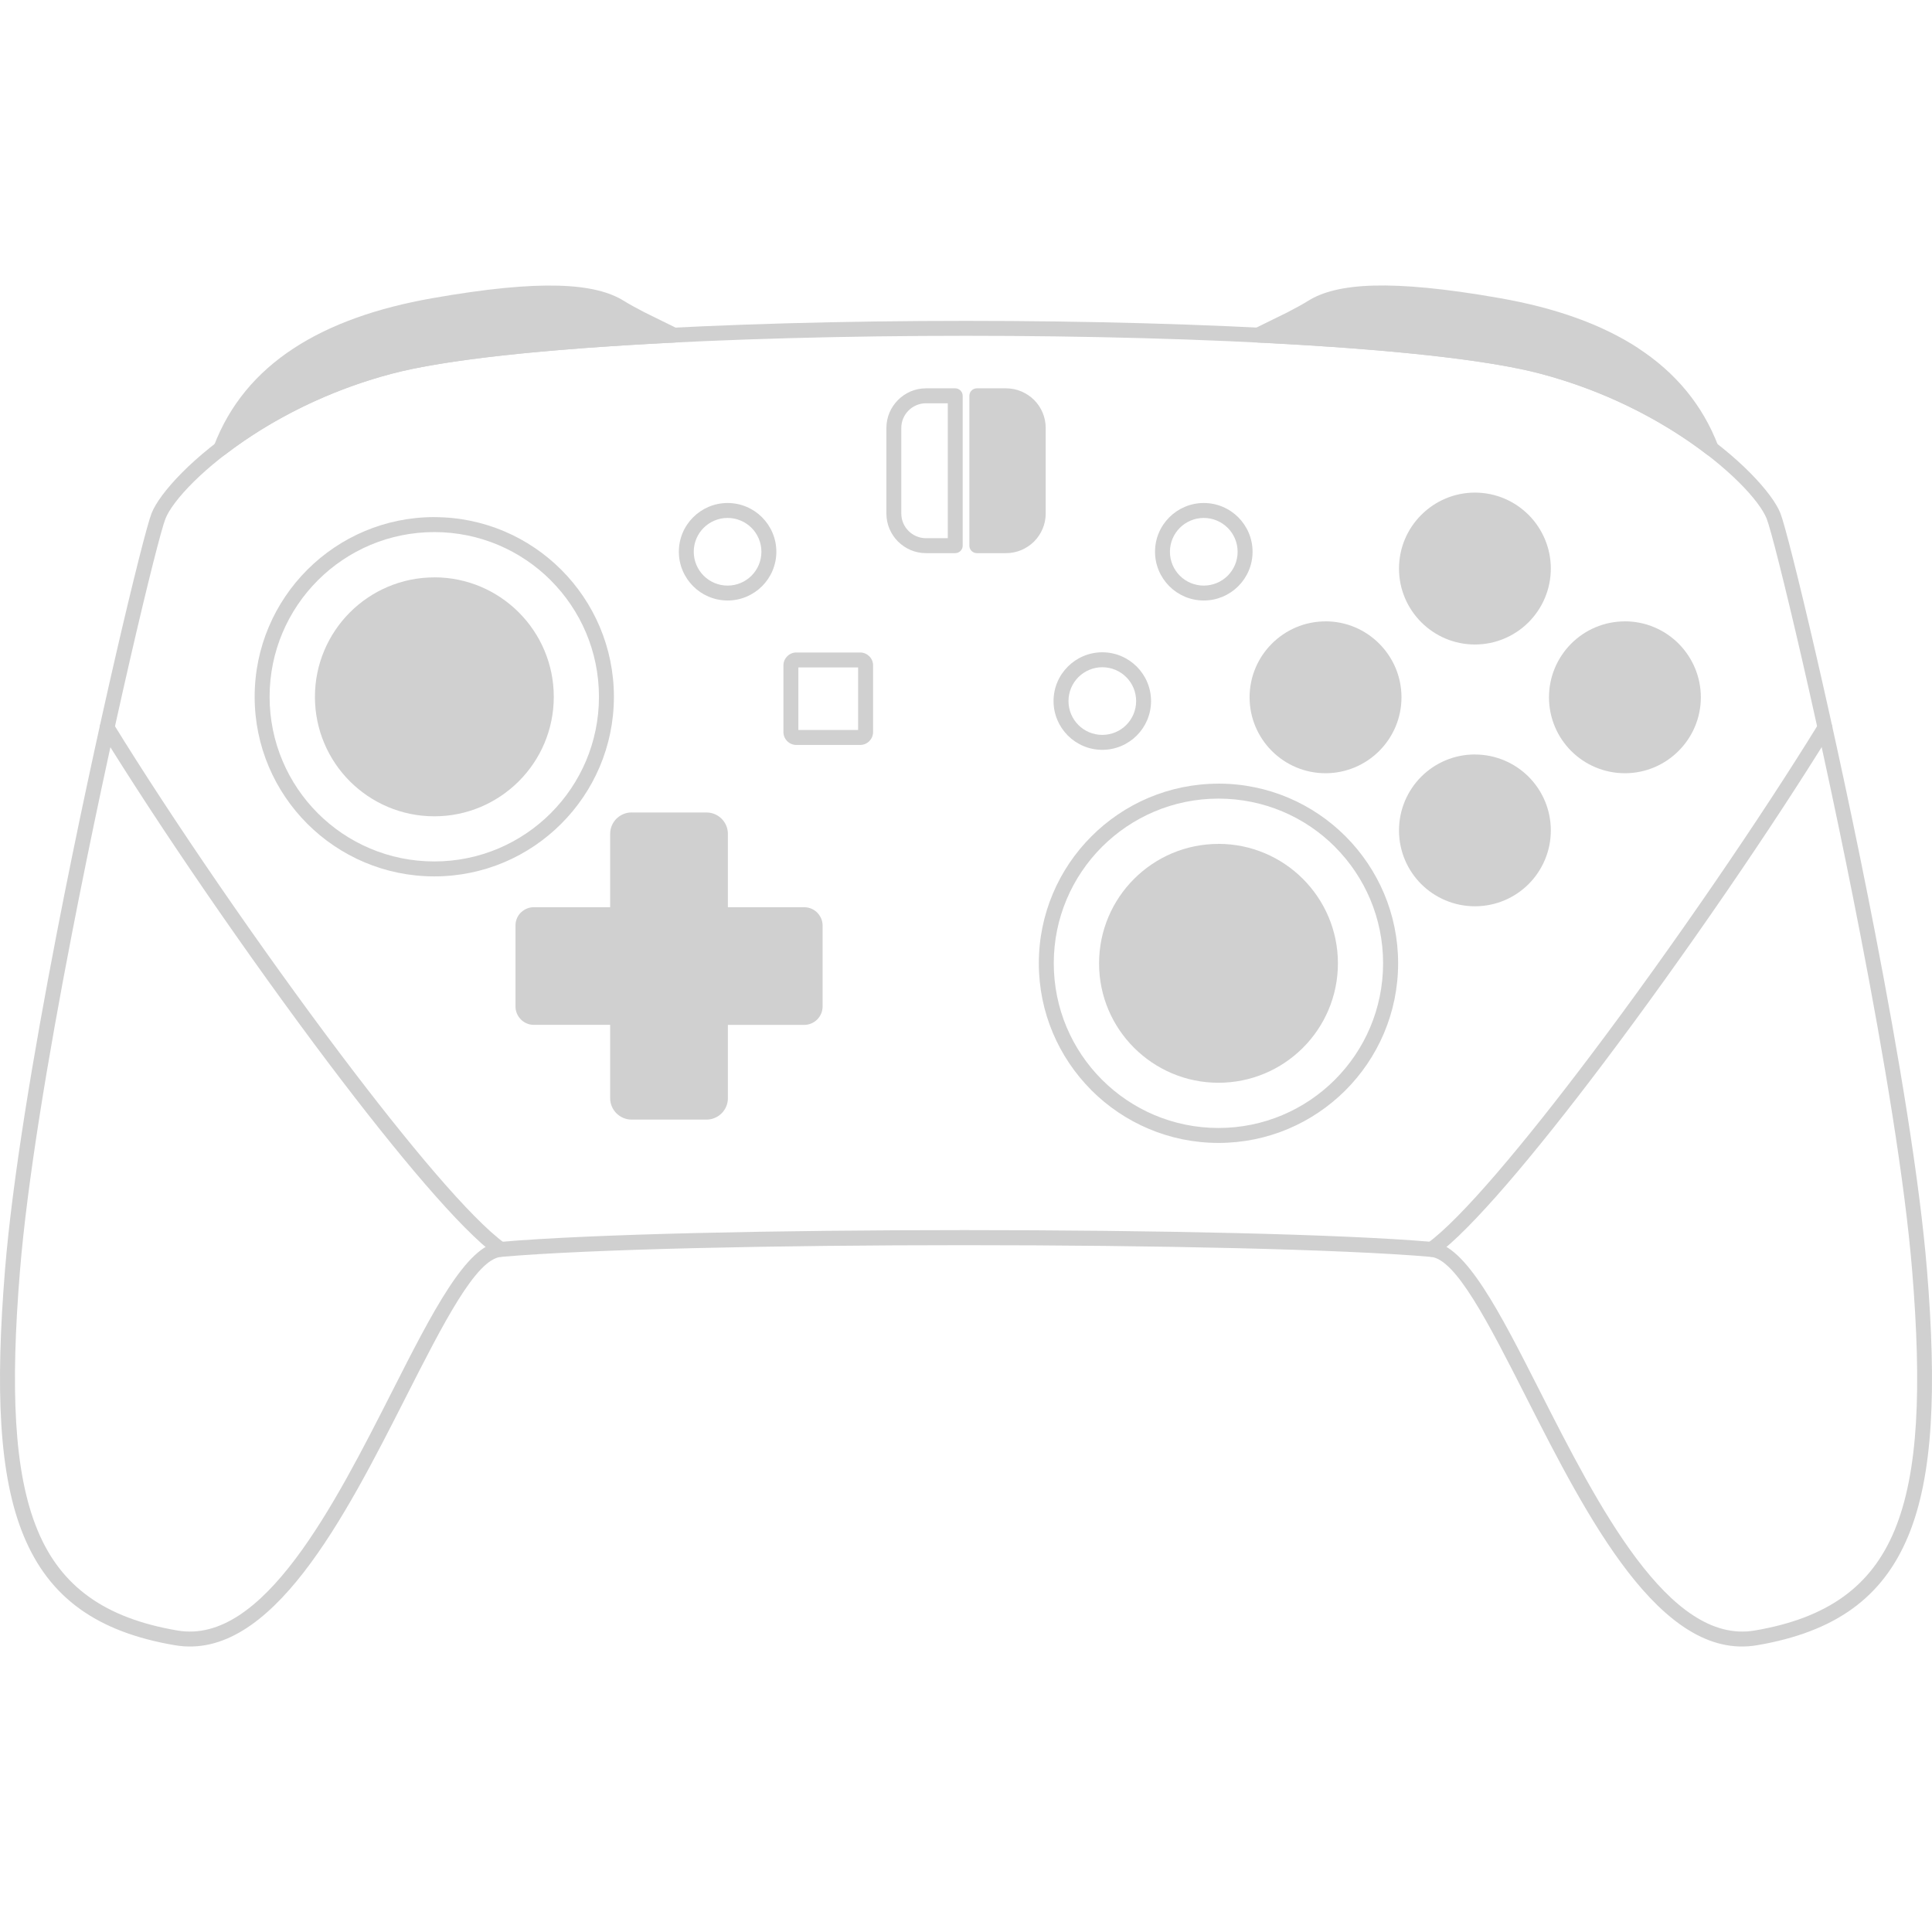 <?xml version="1.0" encoding="UTF-8" standalone="no"?>
<svg
   xml:space="preserve"
   version="1.1"
   style="image-rendering:optimizeQuality;shape-rendering:geometricPrecision;text-rendering:geometricPrecision"
   viewBox="0 0 505.46 505.46"
   x="0px"
   y="0px"
   fill-rule="evenodd"
   clip-rule="evenodd"
   id="svg56"
   fill="#d0d0d0"
   sodipodi:docname="switch_pro_controller.svg"
   width="505.46"
   height="505.46"
   inkscape:version="1.2.2 (b0a8486541, 2022-12-01)"
   xmlns:inkscape="http://www.inkscape.org/namespaces/inkscape"
   xmlns:sodipodi="http://sodipodi.sourceforge.net/DTD/sodipodi-0.dtd"
   xmlns="http://www.w3.org/2000/svg"
   xmlns:svg="http://www.w3.org/2000/svg"><sodipodi:namedview
     id="namedview58"
     pagecolor="#ffffff"
     bordercolor="#000000"
     borderopacity="0.25"
     inkscape:showpageshadow="2"
     inkscape:pageopacity="0.0"
     inkscape:pagecheckerboard="0"
     inkscape:deskcolor="#d1d1d1"
     showgrid="false"
     inkscape:zoom="1.3667815"
     inkscape:cx="-76.45699"
     inkscape:cy="224.9811"
     inkscape:window-width="1876"
     inkscape:window-height="1036"
     inkscape:window-x="0"
     inkscape:window-y="0"
     inkscape:window-maximized="1"
     inkscape:current-layer="svg56" /><defs
     id="defs4"><style
       type="text/css"
       id="style2">
   
  </style></defs><g
     id="g50"
     transform="translate(0.003,74.697)"><g
       id="g48"><path
         class="fil0"
         d="m 102.47,23.08 c -14.3,3.78 -26.48,9.68 -36.02,15.84 -13.2,8.52 -21.31,17.44 -23.15,22.05 -2.07,5.16 -14.37,56.32 -24.58,109.11 -6.19,31.97 -11.61,64.51 -13.5,87.71 -2.49,30.56 -1.68,52.67 4.59,67.83 6.11,14.79 17.63,23.04 36.63,26.27 22.43,3.81 41.03,-32.78 56.24,-62.74 10.44,-20.56 19.38,-38.17 28.11,-38.93 23.84,-2.07 72.69,-3.09 121.49,-3.09 49.4,0 98.86,1.04 122.42,3.09 8.72,0.76 17.67,18.36 28.11,38.93 15.22,29.97 33.81,66.55 56.24,62.74 19,-3.22 30.52,-11.48 36.63,-26.27 6.27,-15.16 7.08,-37.27 4.59,-67.83 -1.89,-23.19 -7.31,-55.72 -13.5,-87.67 C 476.56,117.33 464.25,66.16 462.19,60.97 460.35,56.36 452.24,47.44 439.04,38.92 429.49,32.76 417.31,26.86 403.02,23.08 378.08,16.47 315.44,13.16 252.75,13.16 c -62.7,0 -125.34,3.31 -150.27,9.92 z M 64.34,35.64 c 9.83,-6.35 22.38,-12.42 37.13,-16.32 25.28,-6.7 88.32,-10.07 151.26,-10.07 62.94,0 125.98,3.36 151.26,10.07 14.76,3.9 27.3,9.97 37.13,16.32 13.91,8.98 22.58,18.72 24.66,23.89 2.11,5.29 14.55,56.87 24.8,109.86 6.21,32.08 11.65,64.75 13.56,88.1 2.54,31.16 1.66,53.81 -4.88,69.62 -6.68,16.16 -19.12,25.15 -39.59,28.63 -25.24,4.3 -44.54,-33.71 -60.35,-64.82 -9.91,-19.52 -18.41,-36.21 -24.97,-36.79 -23.38,-2.02 -72.72,-3.06 -122.09,-3.06 -48.77,0 -97.5,1.01 -121.16,3.06 -6.57,0.58 -15.06,17.28 -24.97,36.79 -15.8,31.12 -35.11,69.12 -60.35,64.82 C 25.31,352.27 12.87,343.27 6.19,327.11 -0.35,311.3 -1.22,288.64 1.31,257.49 3.21,234.14 8.66,201.45 14.87,169.36 25.13,116.38 37.56,64.82 39.67,59.54 41.74,54.36 50.42,44.63 64.33,35.65 Z"
         id="path6" /><path
         class="fil0"
         d="M 55.96,41.95 C 60.04,31.22 67.1,22.8 76.81,16.45 86.41,10.16 98.61,5.87 113.1,3.32 c 14.4,-2.54 25.03,-3.5 32.94,-3.28 8.17,0.22 13.53,1.71 17.15,3.96 1.39,0.87 3.32,1.92 5.46,3.03 l 8.51,4.19 c 0.97,0.46 1.39,1.62 0.93,2.59 -0.32,0.67 -0.97,1.08 -1.67,1.12 -16.7,0.83 -32.05,1.96 -45.01,3.39 -12.06,1.34 -21.99,2.93 -28.94,4.77 -8.46,2.23 -16.17,5.21 -23.02,8.53 -8.04,3.9 -14.93,8.3 -20.48,12.57 -0.84,0.66 -2.07,0.5 -2.73,-0.35 -0.43,-0.55 -0.51,-1.27 -0.29,-1.88 z"
         id="path8" /><path
         class="fil0"
         d="m 428.65,16.44 c 9.71,6.36 16.77,14.78 20.87,25.5 0.22,0.61 0.14,1.33 -0.29,1.88 -0.66,0.85 -1.89,1.01 -2.73,0.35 -5.55,-4.27 -12.42,-8.66 -20.45,-12.56 -6.85,-3.33 -14.58,-6.3 -23.04,-8.54 -6.95,-1.84 -16.88,-3.43 -28.94,-4.77 -12.97,-1.43 -28.32,-2.56 -45.02,-3.39 -0.7,-0.04 -1.36,-0.44 -1.67,-1.12 -0.45,-0.97 -0.04,-2.13 0.93,-2.59 l 8.51,-4.18 c 2.14,-1.11 4.08,-2.17 5.47,-3.04 3.62,-2.26 8.98,-3.74 17.12,-3.96 7.93,-0.21 18.57,0.74 32.97,3.28 14.5,2.55 26.69,6.84 36.29,13.13 z"
         id="path10" /><path
         class="fil0"
         d="m 26.35,116.7 c -0.56,-0.92 -0.27,-2.13 0.64,-2.69 0.92,-0.56 2.13,-0.27 2.68,0.64 15.24,24.76 38.36,58.51 59.46,86.5 17.77,23.57 34.1,43.03 42.96,49.44 0.86,0.63 1.06,1.85 0.43,2.72 -0.63,0.87 -1.86,1.06 -2.72,0.44 -9.21,-6.66 -25.81,-26.41 -43.79,-50.24 C 64.83,175.41 41.62,141.54 26.34,116.7 Z"
         id="path12" /><path
         class="fil0"
         d="m 475.79,114.66 c 0.56,-0.92 1.76,-1.2 2.68,-0.64 0.92,0.56 1.2,1.77 0.64,2.69 -15.28,24.84 -38.48,58.72 -59.66,86.81 -17.97,23.83 -34.57,43.56 -43.8,50.24 -0.86,0.63 -2.08,0.42 -2.71,-0.44 -0.63,-0.87 -0.42,-2.08 0.44,-2.71 8.86,-6.41 25.18,-25.86 42.95,-49.43 21.1,-27.99 44.21,-61.74 59.45,-86.51 z"
         id="path14" /><path
         class="fil0"
         d="m 113.62,76.35 c 8.62,0 16.44,3.5 22.1,9.16 5.65,5.65 9.16,13.48 9.16,22.1 0,8.62 -3.5,16.45 -9.16,22.1 l -0.1,0.1 c -5.65,5.59 -13.42,9.06 -21.99,9.06 -8.62,0 -16.44,-3.51 -22.09,-9.15 -5.65,-5.65 -9.15,-13.48 -9.15,-22.1 0,-8.61 3.5,-16.44 9.15,-22.1 5.65,-5.65 13.47,-9.16 22.09,-9.16 z"
         id="path16" /><path
         class="fil0"
         d="m 113.62,60.6 c 12.97,0 24.72,5.27 33.22,13.77 8.5,8.5 13.77,20.26 13.77,33.23 0,12.97 -5.28,24.73 -13.78,33.22 -8.5,8.51 -20.24,13.77 -33.22,13.77 -12.96,0 -24.72,-5.27 -33.22,-13.77 -8.51,-8.51 -13.77,-20.26 -13.77,-33.22 0,-12.97 5.27,-24.73 13.77,-33.23 l 0.1,-0.1 c 8.49,-8.44 20.21,-13.68 33.12,-13.68 z m 30.47,16.53 c -7.79,-7.79 -18.57,-12.62 -30.47,-12.62 -11.86,0 -22.61,4.8 -30.39,12.54 l -0.08,0.08 c -7.79,7.79 -12.62,18.57 -12.62,30.47 0,11.9 4.83,22.68 12.61,30.47 7.79,7.79 18.57,12.61 30.47,12.61 11.9,0 22.67,-4.82 30.47,-12.61 7.79,-7.79 12.62,-18.56 12.62,-30.47 0,-11.9 -4.83,-22.68 -12.62,-30.47 z"
         id="path18" /><path
         class="fil0"
         d="m 318.77,146.08 c 8.61,0 16.44,3.5 22.1,9.16 5.66,5.66 9.16,13.47 9.16,22.1 0,8.62 -3.5,16.44 -9.15,22.09 l -0.1,0.1 c -5.65,5.59 -13.42,9.05 -22,9.05 -8.61,0 -16.42,-3.5 -22.08,-9.15 -5.67,-5.66 -9.16,-13.47 -9.16,-22.08 0,-8.63 3.5,-16.45 9.15,-22.1 5.65,-5.65 13.46,-9.16 22.09,-9.16 z"
         id="path20" /><path
         class="fil0"
         d="m 318.79,130.32 c 12.97,0 24.72,5.27 33.22,13.77 l 0.1,0.1 c 8.44,8.5 13.67,20.2 13.67,33.13 0,12.97 -5.27,24.73 -13.77,33.23 l -0.1,0.1 c -8.49,8.44 -20.2,13.67 -33.12,13.67 -12.97,0 -24.73,-5.27 -33.24,-13.77 l -0.09,-0.1 c -8.45,-8.5 -13.68,-20.22 -13.68,-33.13 0,-12.96 5.27,-24.72 13.78,-33.22 8.5,-8.51 20.26,-13.77 33.23,-13.77 z m 30.47,16.53 c -7.79,-7.79 -18.57,-12.61 -30.47,-12.61 -11.9,0 -22.68,4.83 -30.47,12.61 -7.8,7.79 -12.63,18.57 -12.63,30.47 0,11.86 4.79,22.61 12.54,30.39 l 0.08,0.08 c 7.79,7.79 18.57,12.62 30.47,12.62 11.86,0 22.6,-4.8 30.38,-12.54 l 0.08,-0.08 c 7.79,-7.79 12.61,-18.57 12.61,-30.47 0,-11.86 -4.79,-22.61 -12.53,-30.39 l -0.08,-0.08 z"
         id="path22" /><path
         class="fil0"
         d="m 165.23,137.87 h 19.62 c 1.53,0 2.93,0.63 3.94,1.64 l 0.1,0.11 c 0.95,0.99 1.54,2.35 1.54,3.83 v 19.21 h 19.99 c 1.31,0 2.53,0.55 3.38,1.4 l 0.15,0.17 c 0.77,0.85 1.26,1.98 1.26,3.2 v 21.22 c 0,1.3 -0.55,2.5 -1.4,3.37 -0.89,0.88 -2.1,1.42 -3.39,1.42 h -19.99 v 19.21 c 0,1.52 -0.63,2.92 -1.64,3.93 -1.02,1.01 -2.42,1.64 -3.95,1.64 h -19.62 c -1.53,0 -2.94,-0.64 -3.94,-1.64 -1.01,-1.01 -1.65,-2.41 -1.65,-3.94 v -19.21 h -19.99 c -1.31,0 -2.5,-0.54 -3.36,-1.4 -0.88,-0.89 -1.42,-2.09 -1.42,-3.39 v -21.22 c 0,-1.31 0.55,-2.52 1.4,-3.37 l 0.19,-0.16 c 0.85,-0.76 1.97,-1.24 3.19,-1.24 h 19.99 v -19.21 c 0,-1.53 0.63,-2.93 1.64,-3.94 l 0.13,-0.12 c 1,-0.93 2.35,-1.52 3.82,-1.52 z"
         id="path24" /><path
         class="fil0"
         d="m 385.86,54.18 c 5.48,0 10.45,2.23 14.04,5.82 l 0.1,0.1 c 3.53,3.58 5.73,8.53 5.73,13.94 0,5.48 -2.23,10.45 -5.81,14.05 l -0.1,0.1 c -3.59,3.54 -8.53,5.73 -13.95,5.73 -5.47,0 -10.45,-2.23 -14.04,-5.83 -3.59,-3.59 -5.82,-8.56 -5.82,-14.04 0,-5.47 2.23,-10.45 5.83,-14.04 3.59,-3.59 8.56,-5.83 14.04,-5.83 z"
         id="path26" /><path
         class="fil0"
         d="m 425.11,87.86 c 5.48,0 10.45,2.23 14.04,5.82 l 0.1,0.1 c 3.53,3.59 5.73,8.53 5.73,13.95 0,5.47 -2.23,10.45 -5.83,14.04 -3.58,3.59 -8.56,5.83 -14.04,5.83 -5.48,0 -10.45,-2.23 -14.04,-5.81 -3.59,-3.59 -5.82,-8.57 -5.82,-14.05 0,-5.48 2.23,-10.45 5.82,-14.05 3.59,-3.59 8.56,-5.82 14.04,-5.82 z"
         id="path28" /><path
         class="fil0"
         d="m 385.86,122.7 c 5.48,0 10.46,2.23 14.05,5.81 l 0.1,0.1 c 3.53,3.59 5.72,8.52 5.72,13.95 0,5.48 -2.23,10.45 -5.81,14.04 -3.59,3.59 -8.57,5.81 -14.05,5.81 -5.48,0 -10.45,-2.23 -14.05,-5.81 -3.59,-3.59 -5.81,-8.56 -5.81,-14.04 0,-5.48 2.23,-10.45 5.81,-14.05 3.59,-3.59 8.57,-5.82 14.05,-5.82 z"
         id="path30" /><circle
         class="fil1"
         cx="346.79"
         cy="107.73"
         r="17.91"
         id="circle32" /><path
         class="fil0"
         d="m 346.79,87.86 c 5.47,0 10.45,2.23 14.04,5.83 3.59,3.59 5.83,8.56 5.83,14.04 0,5.48 -2.23,10.45 -5.82,14.04 l -0.1,0.1 c -3.59,3.54 -8.53,5.73 -13.95,5.73 -5.48,0 -10.45,-2.23 -14.04,-5.82 l -0.1,-0.1 c -3.54,-3.59 -5.73,-8.53 -5.73,-13.94 0,-5.47 2.23,-10.45 5.83,-14.04 3.59,-3.59 8.56,-5.83 14.04,-5.83 z"
         id="path34" /><path
         class="fil0"
         d="m 288.39,95.96 c 3.51,0 6.71,1.44 9.01,3.74 2.3,2.3 3.74,5.5 3.74,9.02 0,3.52 -1.43,6.72 -3.74,9.02 -2.3,2.3 -5.5,3.74 -9.01,3.74 -3.52,0 -6.72,-1.43 -9.02,-3.74 -2.3,-2.3 -3.74,-5.5 -3.74,-9.02 0,-3.52 1.43,-6.72 3.74,-9.02 2.3,-2.3 5.5,-3.74 9.02,-3.74 z m 6.26,6.5 c -1.59,-1.59 -3.81,-2.59 -6.26,-2.59 -2.44,0 -4.66,1 -6.26,2.59 -1.59,1.59 -2.59,3.81 -2.59,6.26 0,2.45 1,4.67 2.59,6.26 1.59,1.59 3.81,2.59 6.26,2.59 2.44,0 4.66,-0.99 6.26,-2.59 1.59,-1.59 2.59,-3.81 2.59,-6.26 0,-2.45 -0.99,-4.67 -2.59,-6.26 z"
         id="path36" /><path
         class="fil0"
         d="m 314.93,56.9 c 3.52,0 6.72,1.43 9.03,3.74 2.3,2.3 3.74,5.5 3.74,9.02 0,3.51 -1.43,6.71 -3.74,9.01 l -0.1,0.1 c -2.3,2.25 -5.46,3.64 -8.93,3.64 -3.51,0 -6.71,-1.43 -9.01,-3.74 -2.3,-2.3 -3.74,-5.5 -3.74,-9.01 0,-3.52 1.43,-6.72 3.74,-9.02 2.3,-2.3 5.5,-3.74 9.01,-3.74 z m 6.26,6.5 c -1.59,-1.59 -3.81,-2.59 -6.26,-2.59 -2.44,0 -4.66,1 -6.26,2.59 -1.59,1.59 -2.59,3.81 -2.59,6.26 0,2.44 0.99,4.66 2.59,6.26 1.59,1.59 3.81,2.59 6.26,2.59 2.41,0 4.59,-0.96 6.19,-2.51 l 0.08,-0.08 c 1.59,-1.59 2.59,-3.82 2.59,-6.26 0,-2.44 -1,-4.66 -2.59,-6.26 z"
         id="path38" /><path
         class="fil0"
         d="m 190.35,56.9 c 3.52,0 6.72,1.43 9.02,3.74 2.3,2.3 3.74,5.5 3.74,9.02 0,3.51 -1.43,6.71 -3.74,9.01 -2.3,2.3 -5.5,3.74 -9.02,3.74 -3.51,0 -6.71,-1.43 -9.01,-3.74 -2.3,-2.3 -3.74,-5.5 -3.74,-9.01 0,-3.52 1.43,-6.72 3.74,-9.02 2.3,-2.3 5.5,-3.74 9.01,-3.74 z m 6.26,6.5 c -1.59,-1.59 -3.81,-2.59 -6.26,-2.59 -2.45,0 -4.66,1 -6.26,2.59 -1.59,1.59 -2.59,3.81 -2.59,6.26 0,2.44 1,4.66 2.59,6.26 1.59,1.59 3.81,2.59 6.26,2.59 2.45,0 4.67,-1 6.26,-2.59 1.59,-1.59 2.59,-3.82 2.59,-6.26 0,-2.45 -0.99,-4.66 -2.59,-6.26 z"
         id="path40" /><path
         class="fil0"
         d="m 208.33,96.01 h 16.72 c 0.92,0 1.77,0.39 2.38,0.99 0.6,0.6 0.99,1.44 0.99,2.38 v 17.45 c 0,0.92 -0.39,1.77 -0.99,2.38 -0.6,0.61 -1.46,0.99 -2.38,0.99 h -16.72 c -0.93,0 -1.77,-0.38 -2.38,-0.99 -0.6,-0.6 -0.99,-1.46 -0.99,-2.38 V 99.38 c 0,-0.93 0.39,-1.77 0.99,-2.38 0.6,-0.6 1.44,-0.99 2.38,-0.99 z m 16.17,3.91 h -15.63 v 16.36 h 15.63 z"
         id="path42" /><path
         class="fil0"
         d="m 242.26,26.9 h 7.65 c 1.07,0 1.95,0.88 1.95,1.96 v 39.21 c 0,1.07 -0.88,1.95 -1.95,1.95 h -7.65 c -2.85,0 -5.44,-1.16 -7.32,-3.04 -1.87,-1.87 -3.04,-4.47 -3.04,-7.31 V 37.26 c 0,-2.85 1.17,-5.44 3.04,-7.31 1.88,-1.89 4.47,-3.05 7.32,-3.05 z m 5.7,3.91 h -5.7 c -1.78,0 -3.4,0.73 -4.56,1.89 -1.17,1.16 -1.9,2.78 -1.9,4.56 v 22.41 c 0,1.77 0.73,3.39 1.9,4.55 1.16,1.16 2.78,1.89 4.56,1.89 h 5.7 z"
         id="path44" /><path
         class="fil0"
         d="m 255.56,26.9 h 7.66 c 2.85,0 5.44,1.18 7.32,3.04 1.87,1.87 3.04,4.47 3.04,7.32 v 22.41 c 0,2.84 -1.18,5.44 -3.04,7.31 l -0.11,0.1 c -1.87,1.81 -4.42,2.94 -7.21,2.94 h -7.66 c -1.07,0 -1.95,-0.88 -1.95,-1.95 V 28.86 c 0,-1.08 0.88,-1.96 1.95,-1.96 z"
         id="path46" /></g></g></svg>
